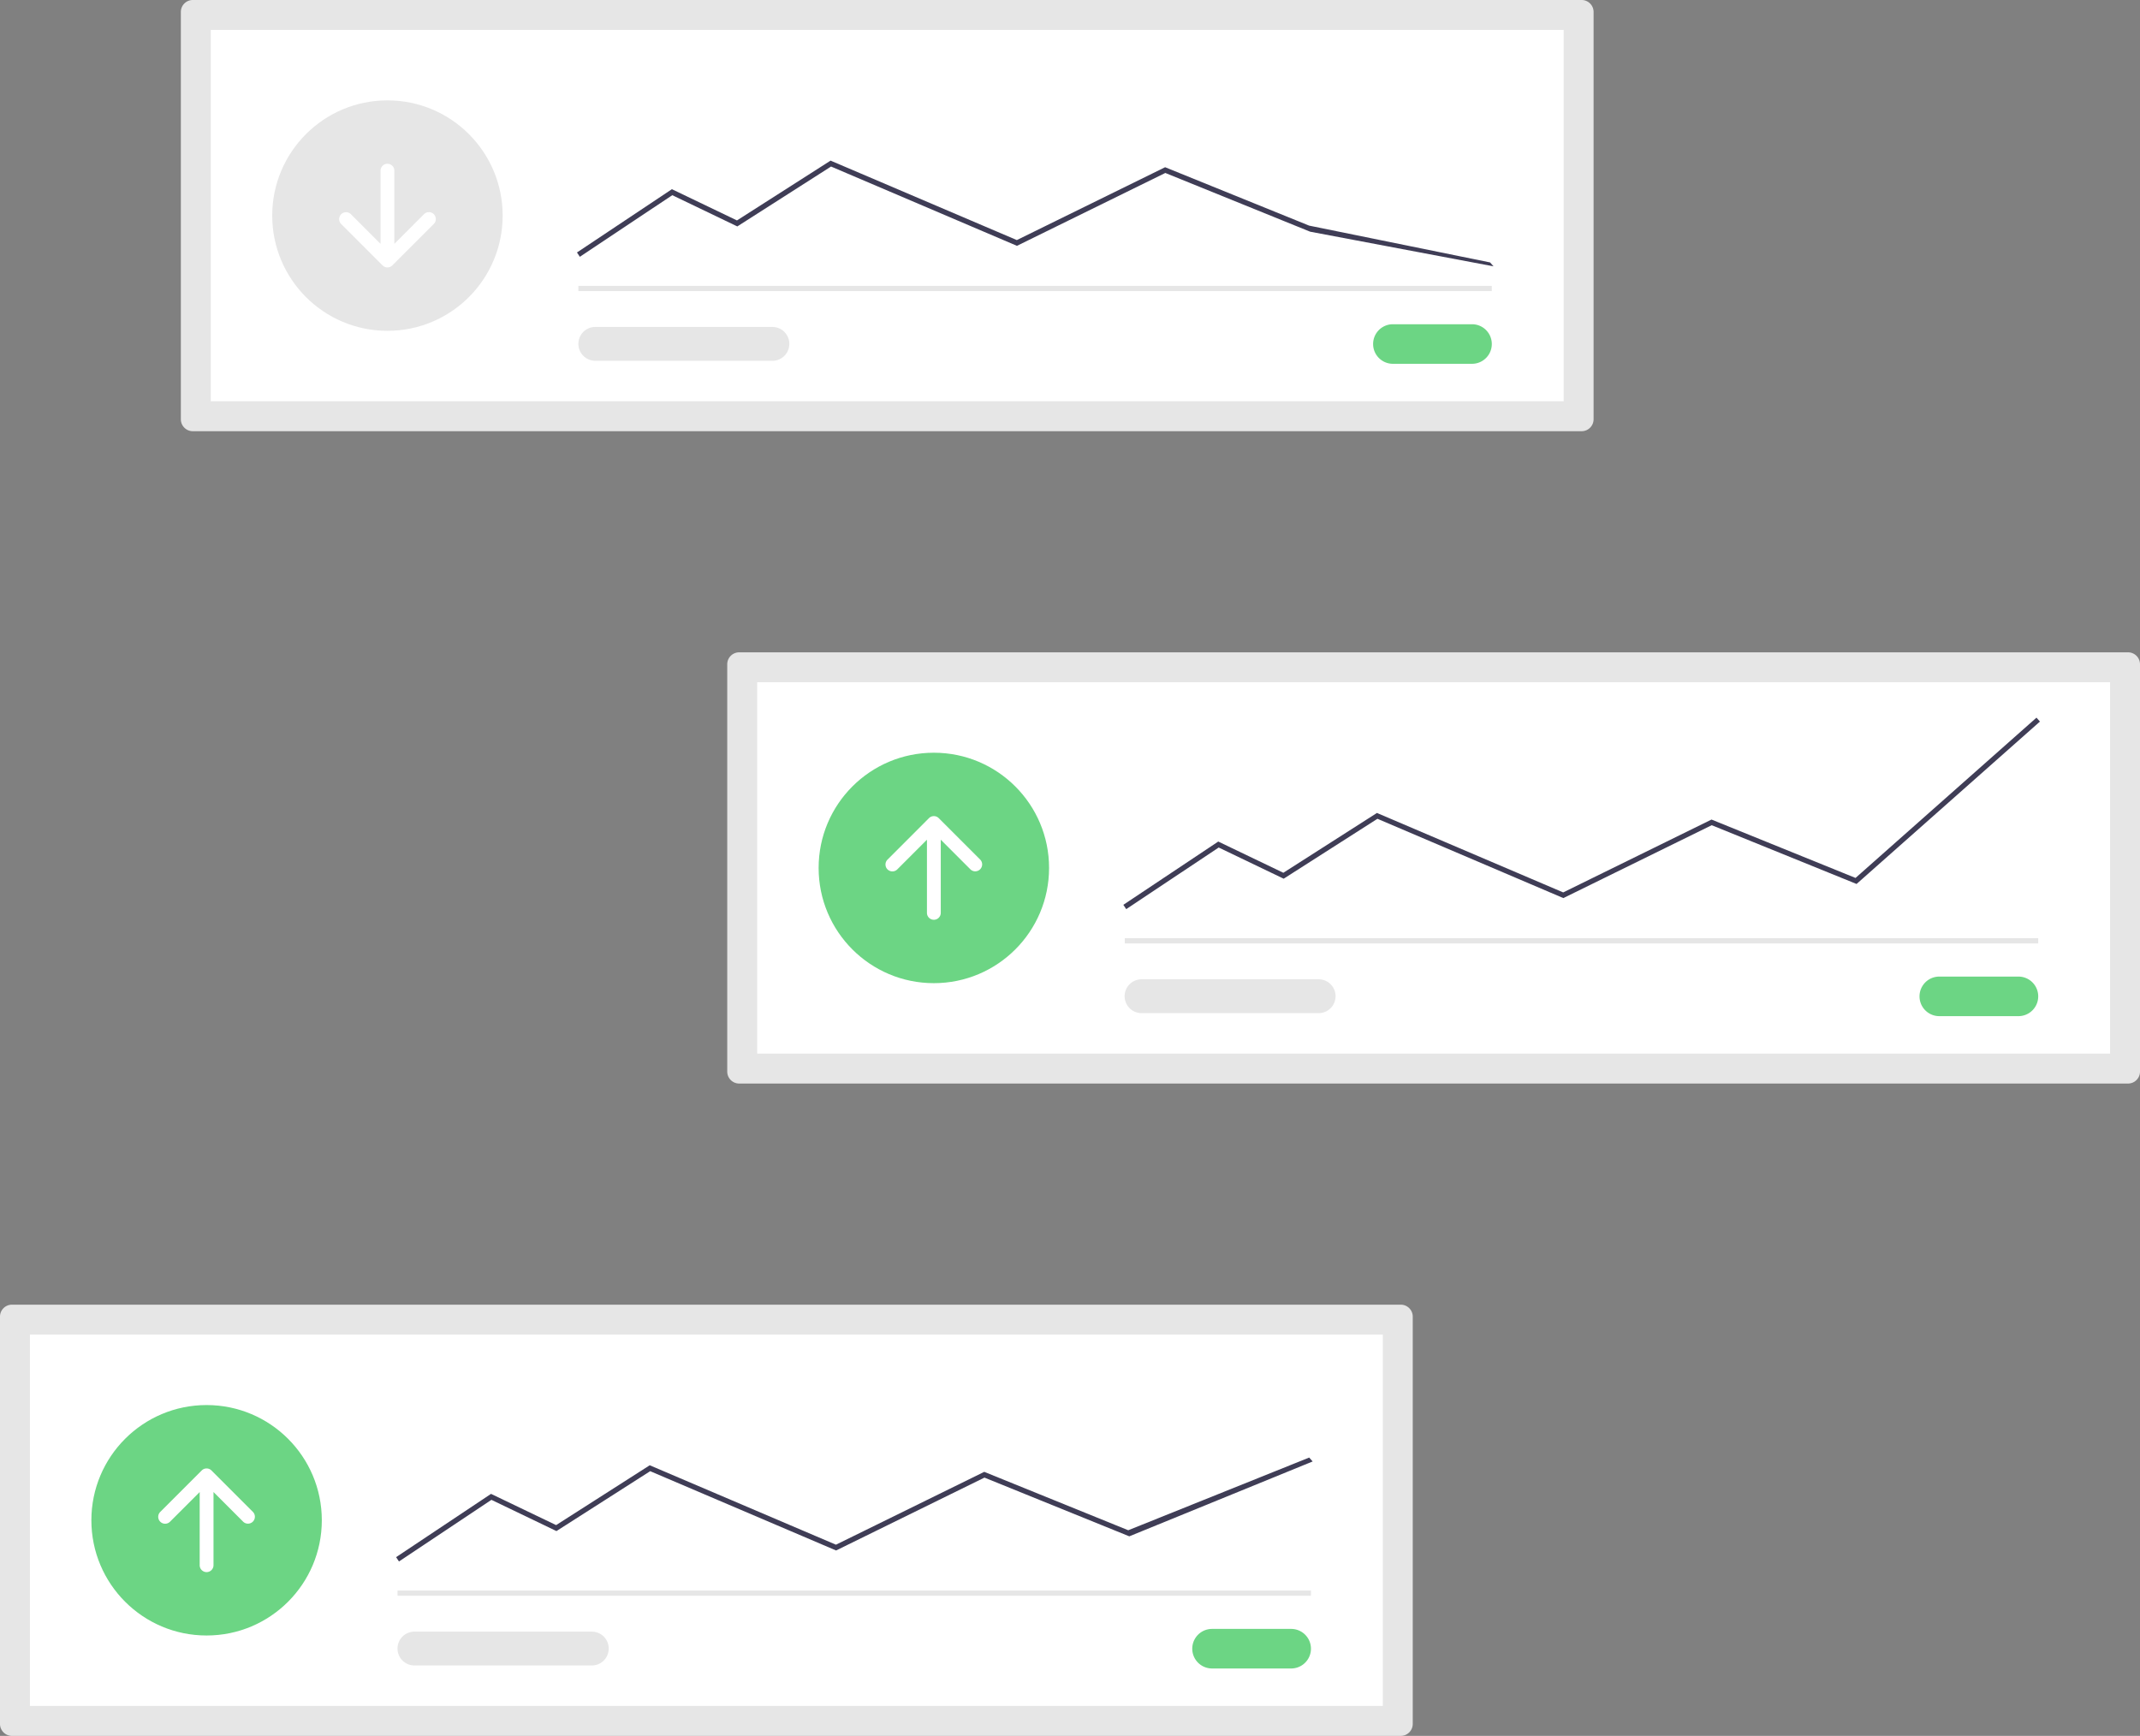 <svg xmlns="http://www.w3.org/2000/svg" width="383.688" height="311.225" viewBox="0 0 383.688 311.225">
  <rect x="0" y="0" width="383.688" height="311.225" fill="#808080" stroke="none"/>
  <g id="undraw_stock_prices_afrt" transform="translate(0)">
    <path id="Path_62" data-name="Path 62" d="M274.368,95.638a2.143,2.143,0,0,0-2.141,2.141v73.028a2.143,2.143,0,0,0,2.141,2.141H523.381a2.143,2.143,0,0,0,2.141-2.141V97.779a2.143,2.143,0,0,0-2.141-2.141Z" transform="translate(-239.802 -95.638)" fill="#e6e6e6"/>
    <path id="Path_63" data-name="Path 63" d="M279.06,169.051H521.624v-66.58H279.06Z" transform="translate(-241.27 -97.106)" fill="#fff"/>
    <path id="Path_64" data-name="Path 64" d="M548.036,169.678a3.547,3.547,0,1,0,0,7.094h14.187a3.547,3.547,0,0,0,0-7.094Z" transform="translate(-298.299 -111.546)" fill="#6cd584"/>
    <rect id="Rectangle_9" data-name="Rectangle 9" width="163.771" height="0.934" transform="translate(103.699 51.253)" fill="#e6e6e6"/>
    <circle id="Ellipse_12" data-name="Ellipse 12" cx="20.658" cy="20.658" r="20.658" transform="translate(48.808 17.997)" fill="#e6e6e6"/>
    <path id="Path_65" data-name="Path 65" d="M363.2,149.56l-.517-.777L379.7,137.438l11.67,5.6,16.786-10.724.227.1,33.164,14.147L468.133,133.5l25.821,10.468,32.444,6.6.619.7-32.878-6.211-25.97-10.53-26.6,13.066-33.331-14.218-16.808,10.738-11.659-5.6Z" transform="translate(-259.236 -103.518)" fill="#3f3d56"/>
    <path id="Path_66" data-name="Path 66" d="M366.038,170.3a3.033,3.033,0,1,0,0,6.066h31.728a3.033,3.033,0,0,0,.1-6.065H366.038Z" transform="translate(-259.306 -111.68)" fill="#e6e6e6"/>
    <path id="Path_6" data-name="Path 6" d="M325.341,142.072a1.239,1.239,0,0,0-1.752,0l-5.318,5.318V134.275a1.239,1.239,0,1,0-2.478,0V147.39l-5.318-5.318a1.239,1.239,0,0,0-1.752,1.752l7.433,7.433a1.239,1.239,0,0,0,1.752,0l7.433-7.433A1.239,1.239,0,0,0,325.341,142.072Z" transform="translate(-247.565 -103.673)" fill="#fff"/>
    <path id="Path_68" data-name="Path 68" d="M399.143,244.6A2.143,2.143,0,0,0,397,246.742V319.77a2.143,2.143,0,0,0,2.141,2.141H648.157a2.143,2.143,0,0,0,2.141-2.141V246.742a2.143,2.143,0,0,0-2.141-2.141Z" transform="translate(-266.61 -127.644)" fill="#e6e6e6"/>
    <path id="Path_69" data-name="Path 69" d="M403.836,318.014H646.4v-66.58H403.836Z" transform="translate(-268.079 -129.112)" fill="#fff"/>
    <path id="Path_70" data-name="Path 70" d="M672.812,318.643a3.547,3.547,0,0,0,0,7.094H687a3.547,3.547,0,1,0,0-7.094H672.81Z" transform="translate(-325.108 -143.552)" fill="#6cd584"/>
    <rect id="Rectangle_10" data-name="Rectangle 10" width="163.771" height="0.934" transform="translate(201.666 168.211)" fill="#e6e6e6"/>
    <circle id="Ellipse_13" data-name="Ellipse 13" cx="20.658" cy="20.658" r="20.658" transform="translate(146.775 134.955)" fill="#6cd584"/>
    <path id="Path_71" data-name="Path 71" d="M487.969,293.848l-.518-.776,17.018-11.345,11.67,5.6L532.925,276.6l.227.1,33.164,14.148,26.591-13.062,25.821,10.467,32.444-28.736.619.7-32.878,29.118L592.943,278.8l-26.6,13.066-33.331-14.218L516.2,288.391,504.548,282.8Z" transform="translate(-286.044 -130.848)" fill="#3f3d56"/>
    <path id="Path_72" data-name="Path 72" d="M490.8,319.264a3.033,3.033,0,0,0-.1,6.065h31.826a3.033,3.033,0,1,0,0-6.066Z" transform="translate(-286.101 -143.685)" fill="#e6e6e6"/>
    <path id="Path_7" data-name="Path 7" d="M433.5,291.549a1.239,1.239,0,0,0,1.752,0l5.318-5.318v13.115a1.239,1.239,0,1,0,2.478,0V286.23l5.318,5.318a1.239,1.239,0,0,0,1.752-1.752l-7.433-7.433a1.239,1.239,0,0,0-1.752,0L433.5,289.8a1.239,1.239,0,0,0,0,1.752Z" transform="translate(-274.374 -135.679)" fill="#fff"/>
    <path id="Path_56" data-name="Path 56" d="M233.069,393.565a2.143,2.143,0,0,0-2.141,2.141v73.028a2.144,2.144,0,0,0,2.141,2.141H482.082a2.143,2.143,0,0,0,2.141-2.141V395.706a2.143,2.143,0,0,0-2.141-2.141Z" transform="translate(-230.928 -159.65)" fill="#e6e6e6"/>
    <path id="Path_57" data-name="Path 57" d="M237.762,466.978H480.327V400.4H237.762Z" transform="translate(-232.397 -161.118)" fill="#fff"/>
    <path id="Path_58" data-name="Path 58" d="M506.737,467.606a3.547,3.547,0,0,0,0,7.094h14.187a3.547,3.547,0,0,0,0-7.094Z" transform="translate(-289.426 -175.558)" fill="#6cd584"/>
    <rect id="Rectangle_8" data-name="Rectangle 8" width="163.771" height="0.934" transform="translate(71.274 285.169)" fill="#e6e6e6"/>
    <circle id="Ellipse_11" data-name="Ellipse 11" cx="20.658" cy="20.658" r="20.658" transform="translate(16.383 251.912)" fill="#6cd584"/>
    <path id="Path_59" data-name="Path 59" d="M321.895,447.109l-.517-.776L338.4,434.986l11.67,5.6,16.786-10.727L400.242,444.1l26.59-13.062,25.818,10.471,32.444-13.033.619.7L452.839,442.6l-25.97-10.529-26.6,13.066-33.331-14.218-16.808,10.739-11.659-5.6Z" transform="translate(-250.362 -167.151)" fill="#3f3d56"/>
    <path id="Path_60" data-name="Path 60" d="M324.739,468.227a3.033,3.033,0,1,0,0,6.066h31.728a3.033,3.033,0,1,0,.1-6.065H324.739Z" transform="translate(-250.433 -175.691)" fill="#e6e6e6"/>
    <path id="Path_8" data-name="Path 8" d="M267.423,440.512a1.239,1.239,0,0,0,1.752,0l5.318-5.318v13.115a1.239,1.239,0,1,0,2.478,0V435.193l5.318,5.318a1.239,1.239,0,0,0,1.752-1.752l-7.433-7.433a1.239,1.239,0,0,0-1.752,0l-7.433,7.433A1.239,1.239,0,0,0,267.423,440.512Z" transform="translate(-238.691 -167.685)" fill="#fff"/>
  </g>
</svg>
